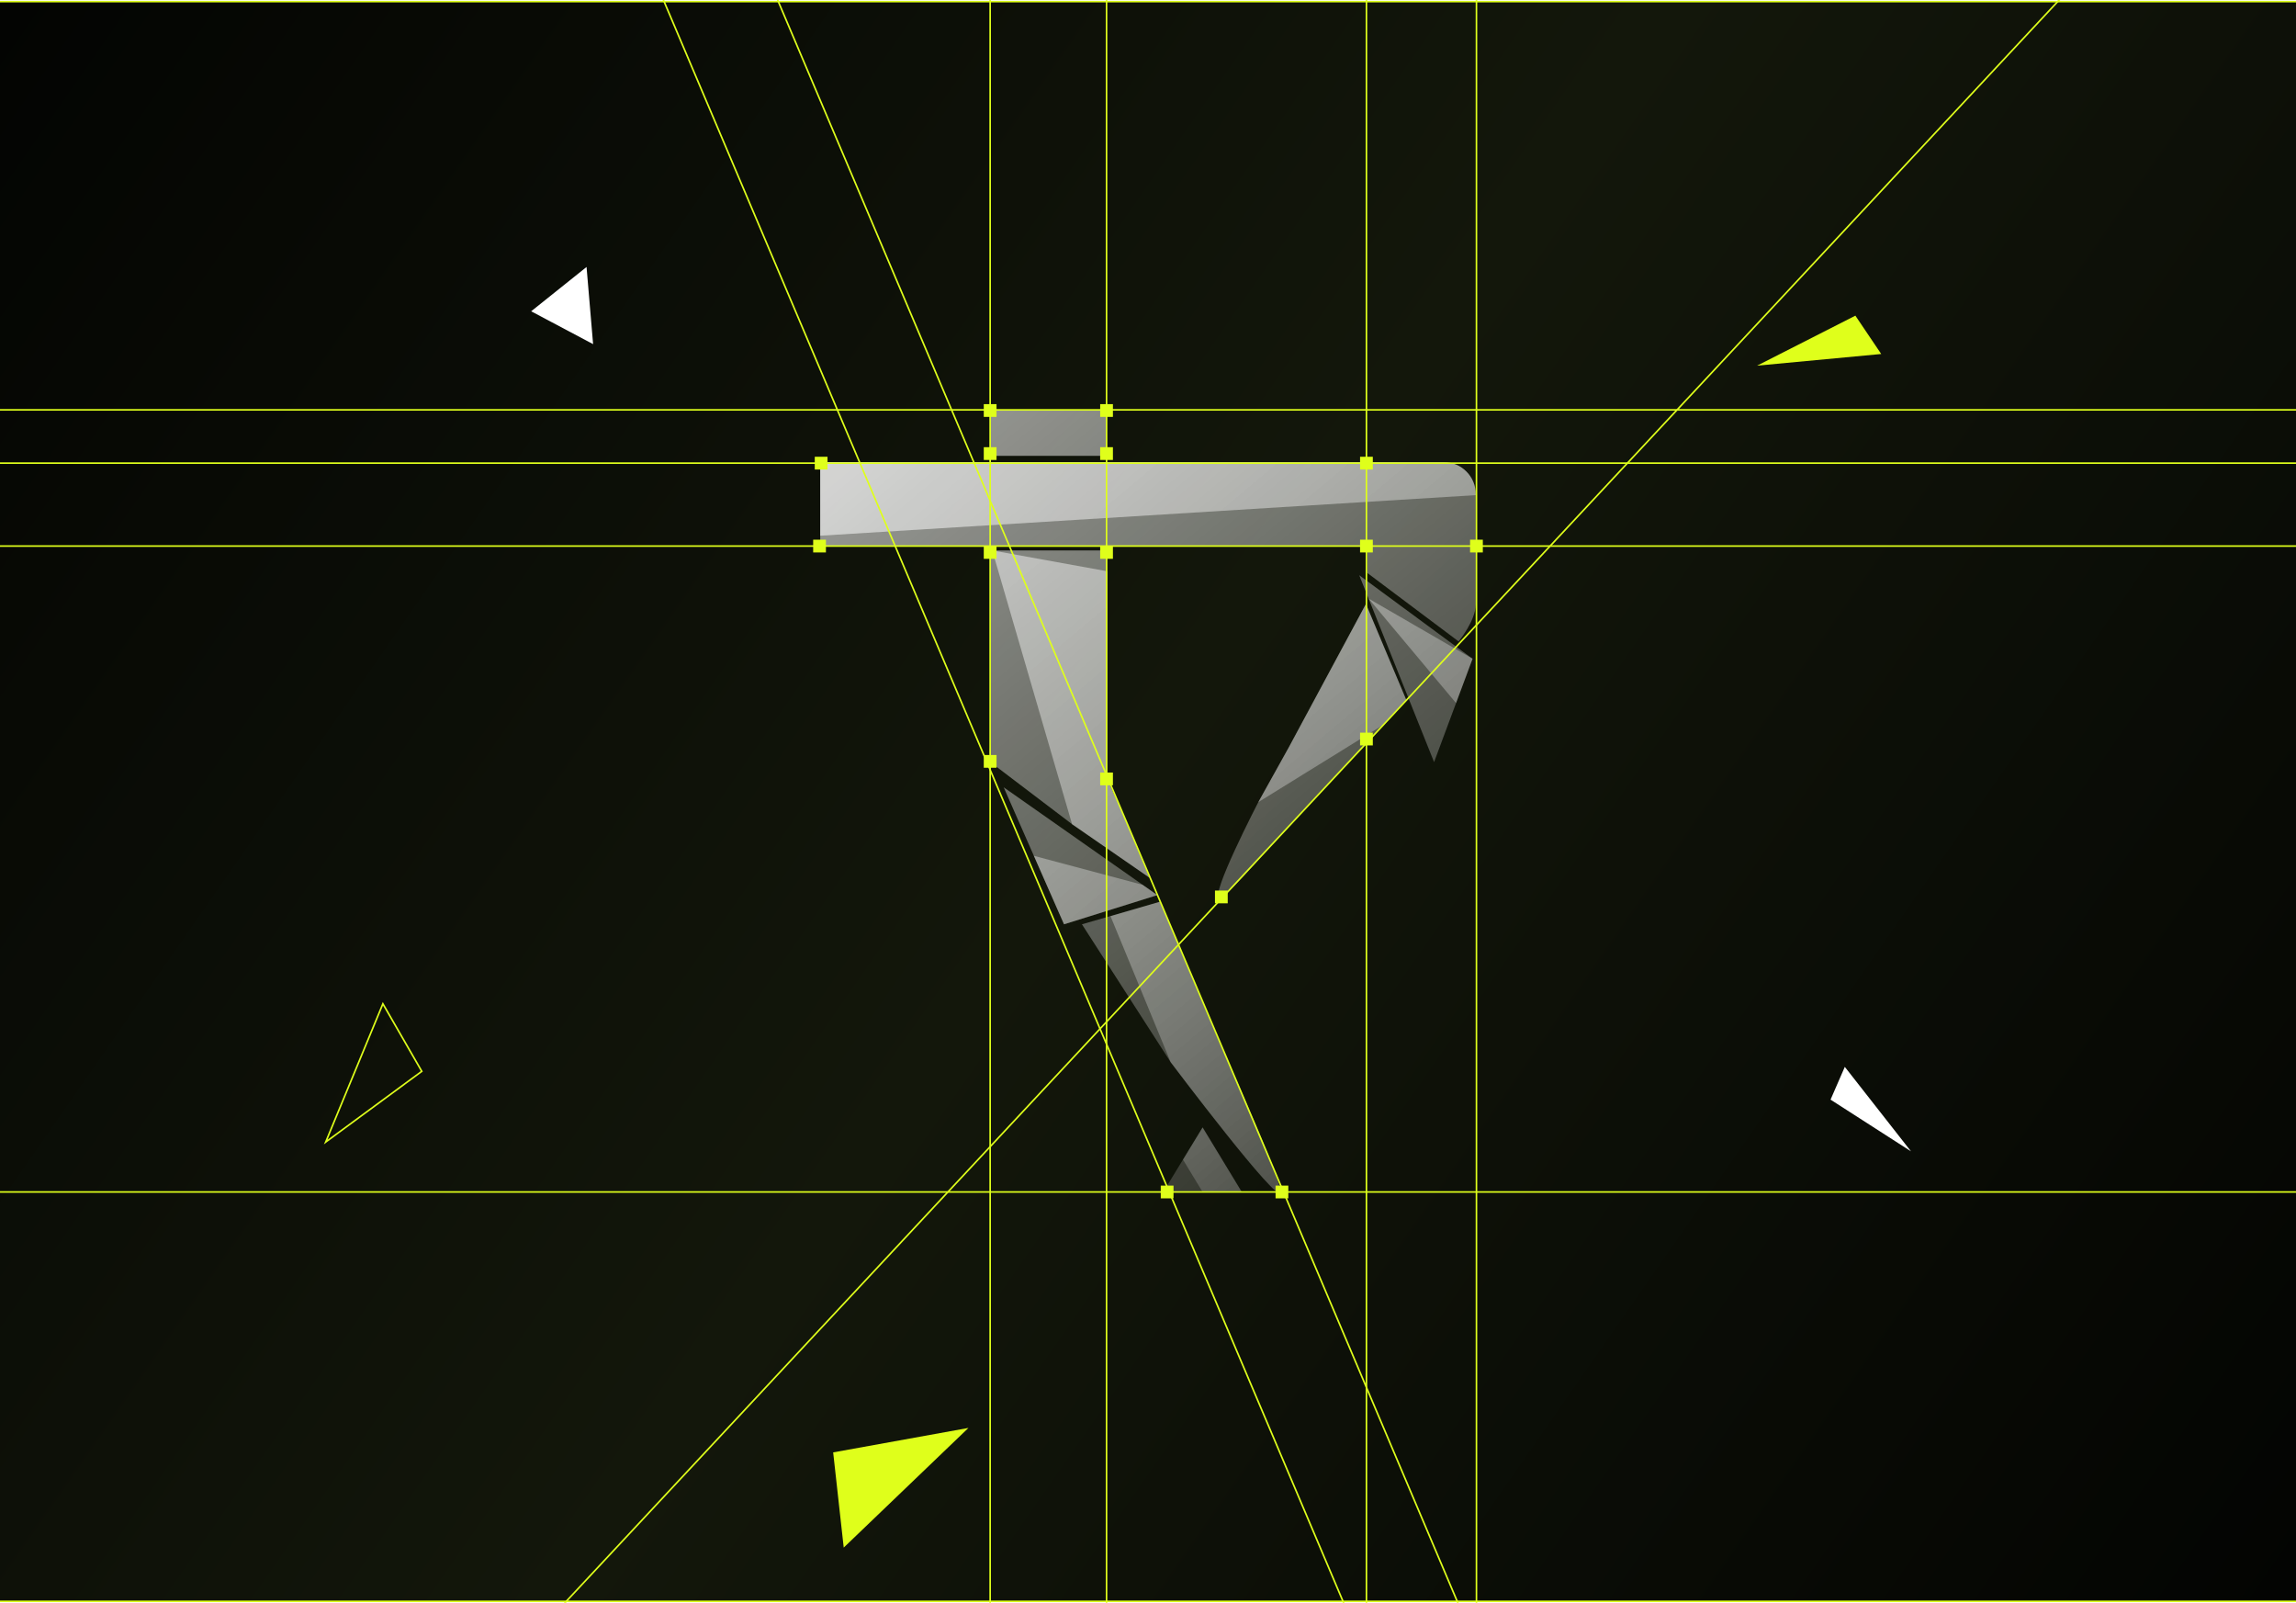 <svg width="1440" height="1005" viewBox="0 0 1440 1005" fill="none" xmlns="http://www.w3.org/2000/svg">
    <g clipPath="url(#clip0_506_1177)">
        <path d="M0 1H1440V1004.09H0V1Z" fill="url(#paint0_linear_506_1177)" />
        <g filter="url(#filter0_b_506_1177)">
            <path
                d="M621.339 345.126H694.476V468.24C694.476 468.24 694.476 486.897 694.476 487.897C694.476 489.397 702.5 505.897 704.5 510.897C710.652 526.278 721 550.397 721 550.397L672.373 516.781L622.5 478.897C619.408 471.848 621.339 467.031 621.339 467.031V345.126Z"
                fill="url(#paint1_linear_506_1177)" />
            <path
                d="M803 747.317C803 737.236 766.5 657.397 766.5 657.397L727.5 565.397L678.57 579.554L734.203 666.003C734.203 666.003 803 757.397 803 747.317Z"
                fill="url(#paint2_linear_506_1177)" />
            <path
                d="M514.424 289.756H905.451C916.566 289.756 925.576 298.766 925.576 309.881V373.29C925.576 373.29 925.576 368.541 925.576 378.859C925.576 389.177 914.806 402.2 914.806 402.2L857.47 359.195V341.515V342.165H514.424V289.756Z"
                fill="url(#paint3_linear_506_1177)" />
            <path
                d="M765 562.897C758.123 562.897 789.161 502.99 789.161 502.99L808.5 468.24L856.684 378.695L882 438.897L823.745 501.202L790.517 537.626C790.517 537.626 768.61 562.897 765 562.897Z"
                fill="url(#paint4_linear_506_1177)" />
            <path
                d="M514.424 289.756H905.451C916.566 289.756 925.576 298.766 925.576 309.881L925.576 310.458L514.424 335.902L514.424 289.756Z"
                fill="url(#paint5_linear_506_1177)" />
            <path d="M789.161 502.99L808.5 468.24L856.684 378.695L882 438.897L867.061 454.8L789.161 502.99Z"
                fill="url(#paint6_linear_506_1177)" />
            <path
                d="M803 747.317C803 737.236 766.5 657.397 766.5 657.397L727.5 565.397L696.494 574.464L734.203 666.003C734.203 666.003 803 757.397 803 747.317Z"
                fill="url(#paint7_linear_506_1177)" />
            <path
                d="M622.335 345.127L694.477 358.203L694.476 468.24C694.476 468.24 694.476 486.897 694.476 487.897C694.476 489.397 702.5 505.897 704.5 510.897C710.652 526.278 721 550.397 721 550.397L672.373 516.781L622.335 345.127Z"
                fill="url(#paint8_linear_506_1177)" />
            <path d="M629.489 493.655L725.843 561.263L667.328 579.554L629.489 493.655Z"
                fill="url(#paint9_linear_506_1177)" />
            <path d="M754.249 706.909L778.777 747.317H729.617L754.249 706.909Z" fill="url(#paint10_linear_506_1177)" />
            <path d="M648.408 536.605L716.619 554.791L725.843 561.263L667.328 579.554L648.408 536.605Z"
                fill="url(#paint11_linear_506_1177)" />
            <path d="M754.249 706.909L778.777 747.317L754.196 747.317L741.932 727.113L754.249 706.909Z"
                fill="url(#paint12_linear_506_1177)" />
            <path d="M852.49 360.692L923.557 413.049L899.423 477.854L852.49 360.692Z"
                fill="url(#paint13_linear_506_1177)" />
            <path d="M621.339 257H694.24V285.825H621.339V257Z" fill="url(#paint14_linear_506_1177)" />
            <path d="M858.357 375.337L923.557 413.049L913.207 440.852L858.357 375.337Z"
                fill="url(#paint15_linear_506_1177)" />
        </g>
        <path d="M1102 229.278L1163.65 197.921L1179.86 221.963L1102 229.278Z" fill="#DFFF1B" />
        <path d="M333.136 195.188L367.87 167.397L371.98 215.778L333.136 195.188Z" fill="white" />
        <path d="M204.275 716.091L240.143 629.398L264.529 671.744L204.275 716.091Z" stroke="#DFFF1B"
            strokeDasharray="8 8" />
        <path d="M1198.53 721.918L1148.08 689.497L1157.02 668.956L1198.53 721.918Z" fill="white" />
        <path d="M607.397 895.345L529.165 970.378L522.544 910.687L607.397 895.345Z" fill="#DFFF1B" />
        <path d="M1460 257L-20 257" stroke="#DFFF1B" strokeOpacity="0.5" />
        <path d="M1460 290.397L-20 290.397" stroke="#DFFF1B" strokeOpacity="0.5" />
        <path d="M1460 342.397L-20 342.397" stroke="#DFFF1B" strokeOpacity="0.5" />
        <path d="M1460 747.397L-20 747.397" stroke="#DFFF1B" strokeOpacity="0.5" />
        <path d="M1009.95 1399.04L306.637 -257.866" stroke="#DFFF1B" strokeOpacity="0.5" />
        <path d="M960.185 1113.04L256.869 -543.866" stroke="#DFFF1B" strokeOpacity="0.5" />
        <path d="M281.731 1082.81L1509.33 -233.63" stroke="#DFFF1B" strokeOpacity="0.5" />
        <path d="M621 1063.4V-136.603" stroke="#DFFF1B" strokeOpacity="0.5" />
        <path d="M694 1063.4V-136.603" stroke="#DFFF1B" strokeOpacity="0.5" />
        <path d="M857 1063.4V-136.603" stroke="#DFFF1B" strokeOpacity="0.5" />
        <path d="M926 1063.4V-136.603" stroke="#DFFF1B" strokeOpacity="0.5" />
        <rect x="690" y="253.397" width="8" height="8" fill="#DFFF1B" />
        <rect x="617" y="253.397" width="8" height="8" fill="#DFFF1B" />
        <rect x="617" y="280.397" width="8" height="8" fill="#DFFF1B" />
        <rect x="690" y="280.397" width="8" height="8" fill="#DFFF1B" />
        <rect x="617" y="342.397" width="8" height="8" fill="#DFFF1B" />
        <rect x="690" y="342.397" width="8" height="8" fill="#DFFF1B" />
        <rect x="690" y="484.397" width="8" height="8" fill="#DFFF1B" />
        <rect x="511" y="286.397" width="8" height="8" fill="#DFFF1B" />
        <rect x="617" y="473.397" width="8" height="8" fill="#DFFF1B" />
        <rect x="853" y="338.397" width="8" height="8" fill="#DFFF1B" />
        <rect x="853" y="286.397" width="8" height="8" fill="#DFFF1B" />
        <rect x="922" y="338.397" width="8" height="8" fill="#DFFF1B" />
        <rect x="853" y="459.397" width="8" height="8" fill="#DFFF1B" />
        <rect x="762" y="558.397" width="8" height="8" fill="#DFFF1B" />
        <rect x="728" y="743.397" width="8" height="8" fill="#DFFF1B" />
        <rect x="800" y="743.397" width="8" height="8" fill="#DFFF1B" />
        <rect x="510" y="338.397" width="8" height="8" fill="#DFFF1B" />
    </g>
    <path d="M0 1.5H1440V0.5H0V1.5ZM1440 1003.59H0V1004.59H1440V1003.59Z" fill="#DFFF1B" fillOpacity="0.5" />
    <defs>
        <filter id="filter0_b_506_1177" x="459.424" y="202" width="521.152" height="601.093"
            filterUnits="userSpaceOnUse" color-interpolation-filters="sRGB">
            <feFlood flood-opacity="0" result="BackgroundImageFix" />
            <feGaussianBlur in="BackgroundImageFix" stdDeviation="27.5" />
            <feComposite in2="SourceAlpha" operator="in" result="effect1_backgroundBlur_506_1177" />
            <feBlend mode="normal" in="SourceGraphic" in2="effect1_backgroundBlur_506_1177" result="shape" />
        </filter>
        <linearGradient id="paint0_linear_506_1177" x1="-5.44227e-06" y1="1.397" x2="1440" y2="1004.4"
            gradientUnits="userSpaceOnUse">
            <stop stop-color="#030402" />
            <stop offset="0.49" stop-color="#13170B" />
            <stop offset="0.999" stop-color="#030402" />
            <stop offset="1" stop-color="#030402" />
        </linearGradient>
        <linearGradient id="paint1_linear_506_1177" x1="514" y1="257.397" x2="926" y2="747.397"
            gradientUnits="userSpaceOnUse">
            <stop stop-color="white" stop-opacity="0.6" />
            <stop offset="1" stop-color="white" stop-opacity="0.08" />
        </linearGradient>
        <linearGradient id="paint2_linear_506_1177" x1="514" y1="257.397" x2="926" y2="747.397"
            gradientUnits="userSpaceOnUse">
            <stop stop-color="white" stop-opacity="0.6" />
            <stop offset="1" stop-color="white" stop-opacity="0.08" />
        </linearGradient>
        <linearGradient id="paint3_linear_506_1177" x1="514" y1="257.397" x2="926" y2="747.397"
            gradientUnits="userSpaceOnUse">
            <stop stop-color="white" stop-opacity="0.6" />
            <stop offset="1" stop-color="white" stop-opacity="0.08" />
        </linearGradient>
        <linearGradient id="paint4_linear_506_1177" x1="514" y1="257.397" x2="926" y2="747.397"
            gradientUnits="userSpaceOnUse">
            <stop stop-color="white" stop-opacity="0.6" />
            <stop offset="1" stop-color="white" stop-opacity="0.08" />
        </linearGradient>
        <linearGradient id="paint5_linear_506_1177" x1="514" y1="257.397" x2="926" y2="747.397"
            gradientUnits="userSpaceOnUse">
            <stop stop-color="white" stop-opacity="0.6" />
            <stop offset="1" stop-color="white" stop-opacity="0.08" />
        </linearGradient>
        <linearGradient id="paint6_linear_506_1177" x1="514" y1="257.397" x2="926" y2="747.397"
            gradientUnits="userSpaceOnUse">
            <stop stop-color="white" stop-opacity="0.6" />
            <stop offset="1" stop-color="white" stop-opacity="0.08" />
        </linearGradient>
        <linearGradient id="paint7_linear_506_1177" x1="514" y1="257.397" x2="926" y2="747.397"
            gradientUnits="userSpaceOnUse">
            <stop stop-color="white" stop-opacity="0.6" />
            <stop offset="1" stop-color="white" stop-opacity="0.08" />
        </linearGradient>
        <linearGradient id="paint8_linear_506_1177" x1="514" y1="257.397" x2="926" y2="747.397"
            gradientUnits="userSpaceOnUse">
            <stop stop-color="white" stop-opacity="0.6" />
            <stop offset="1" stop-color="white" stop-opacity="0.08" />
        </linearGradient>
        <linearGradient id="paint9_linear_506_1177" x1="514" y1="257.397" x2="926" y2="747.397"
            gradientUnits="userSpaceOnUse">
            <stop stop-color="white" stop-opacity="0.6" />
            <stop offset="1" stop-color="white" stop-opacity="0.08" />
        </linearGradient>
        <linearGradient id="paint10_linear_506_1177" x1="514" y1="257.397" x2="926" y2="747.397"
            gradientUnits="userSpaceOnUse">
            <stop stop-color="white" stop-opacity="0.6" />
            <stop offset="1" stop-color="white" stop-opacity="0.08" />
        </linearGradient>
        <linearGradient id="paint11_linear_506_1177" x1="514" y1="257.397" x2="926" y2="747.397"
            gradientUnits="userSpaceOnUse">
            <stop stop-color="white" stop-opacity="0.6" />
            <stop offset="1" stop-color="white" stop-opacity="0.08" />
        </linearGradient>
        <linearGradient id="paint12_linear_506_1177" x1="514" y1="257.397" x2="926" y2="747.397"
            gradientUnits="userSpaceOnUse">
            <stop stop-color="white" stop-opacity="0.6" />
            <stop offset="1" stop-color="white" stop-opacity="0.08" />
        </linearGradient>
        <linearGradient id="paint13_linear_506_1177" x1="514" y1="257.397" x2="926" y2="747.397"
            gradientUnits="userSpaceOnUse">
            <stop stop-color="white" stop-opacity="0.6" />
            <stop offset="1" stop-color="white" stop-opacity="0.08" />
        </linearGradient>
        <linearGradient id="paint14_linear_506_1177" x1="514" y1="257.397" x2="926" y2="747.397"
            gradientUnits="userSpaceOnUse">
            <stop stop-color="white" stop-opacity="0.6" />
            <stop offset="1" stop-color="white" stop-opacity="0.08" />
        </linearGradient>
        <linearGradient id="paint15_linear_506_1177" x1="514" y1="257.397" x2="926" y2="747.397"
            gradientUnits="userSpaceOnUse">
            <stop stop-color="white" stop-opacity="0.6" />
            <stop offset="1" stop-color="white" stop-opacity="0.08" />
        </linearGradient>
        <clipPath id="clip0_506_1177">
            <path d="M0 1H1440V1004.09H0V1Z" fill="white" />
        </clipPath>
    </defs>
</svg>
